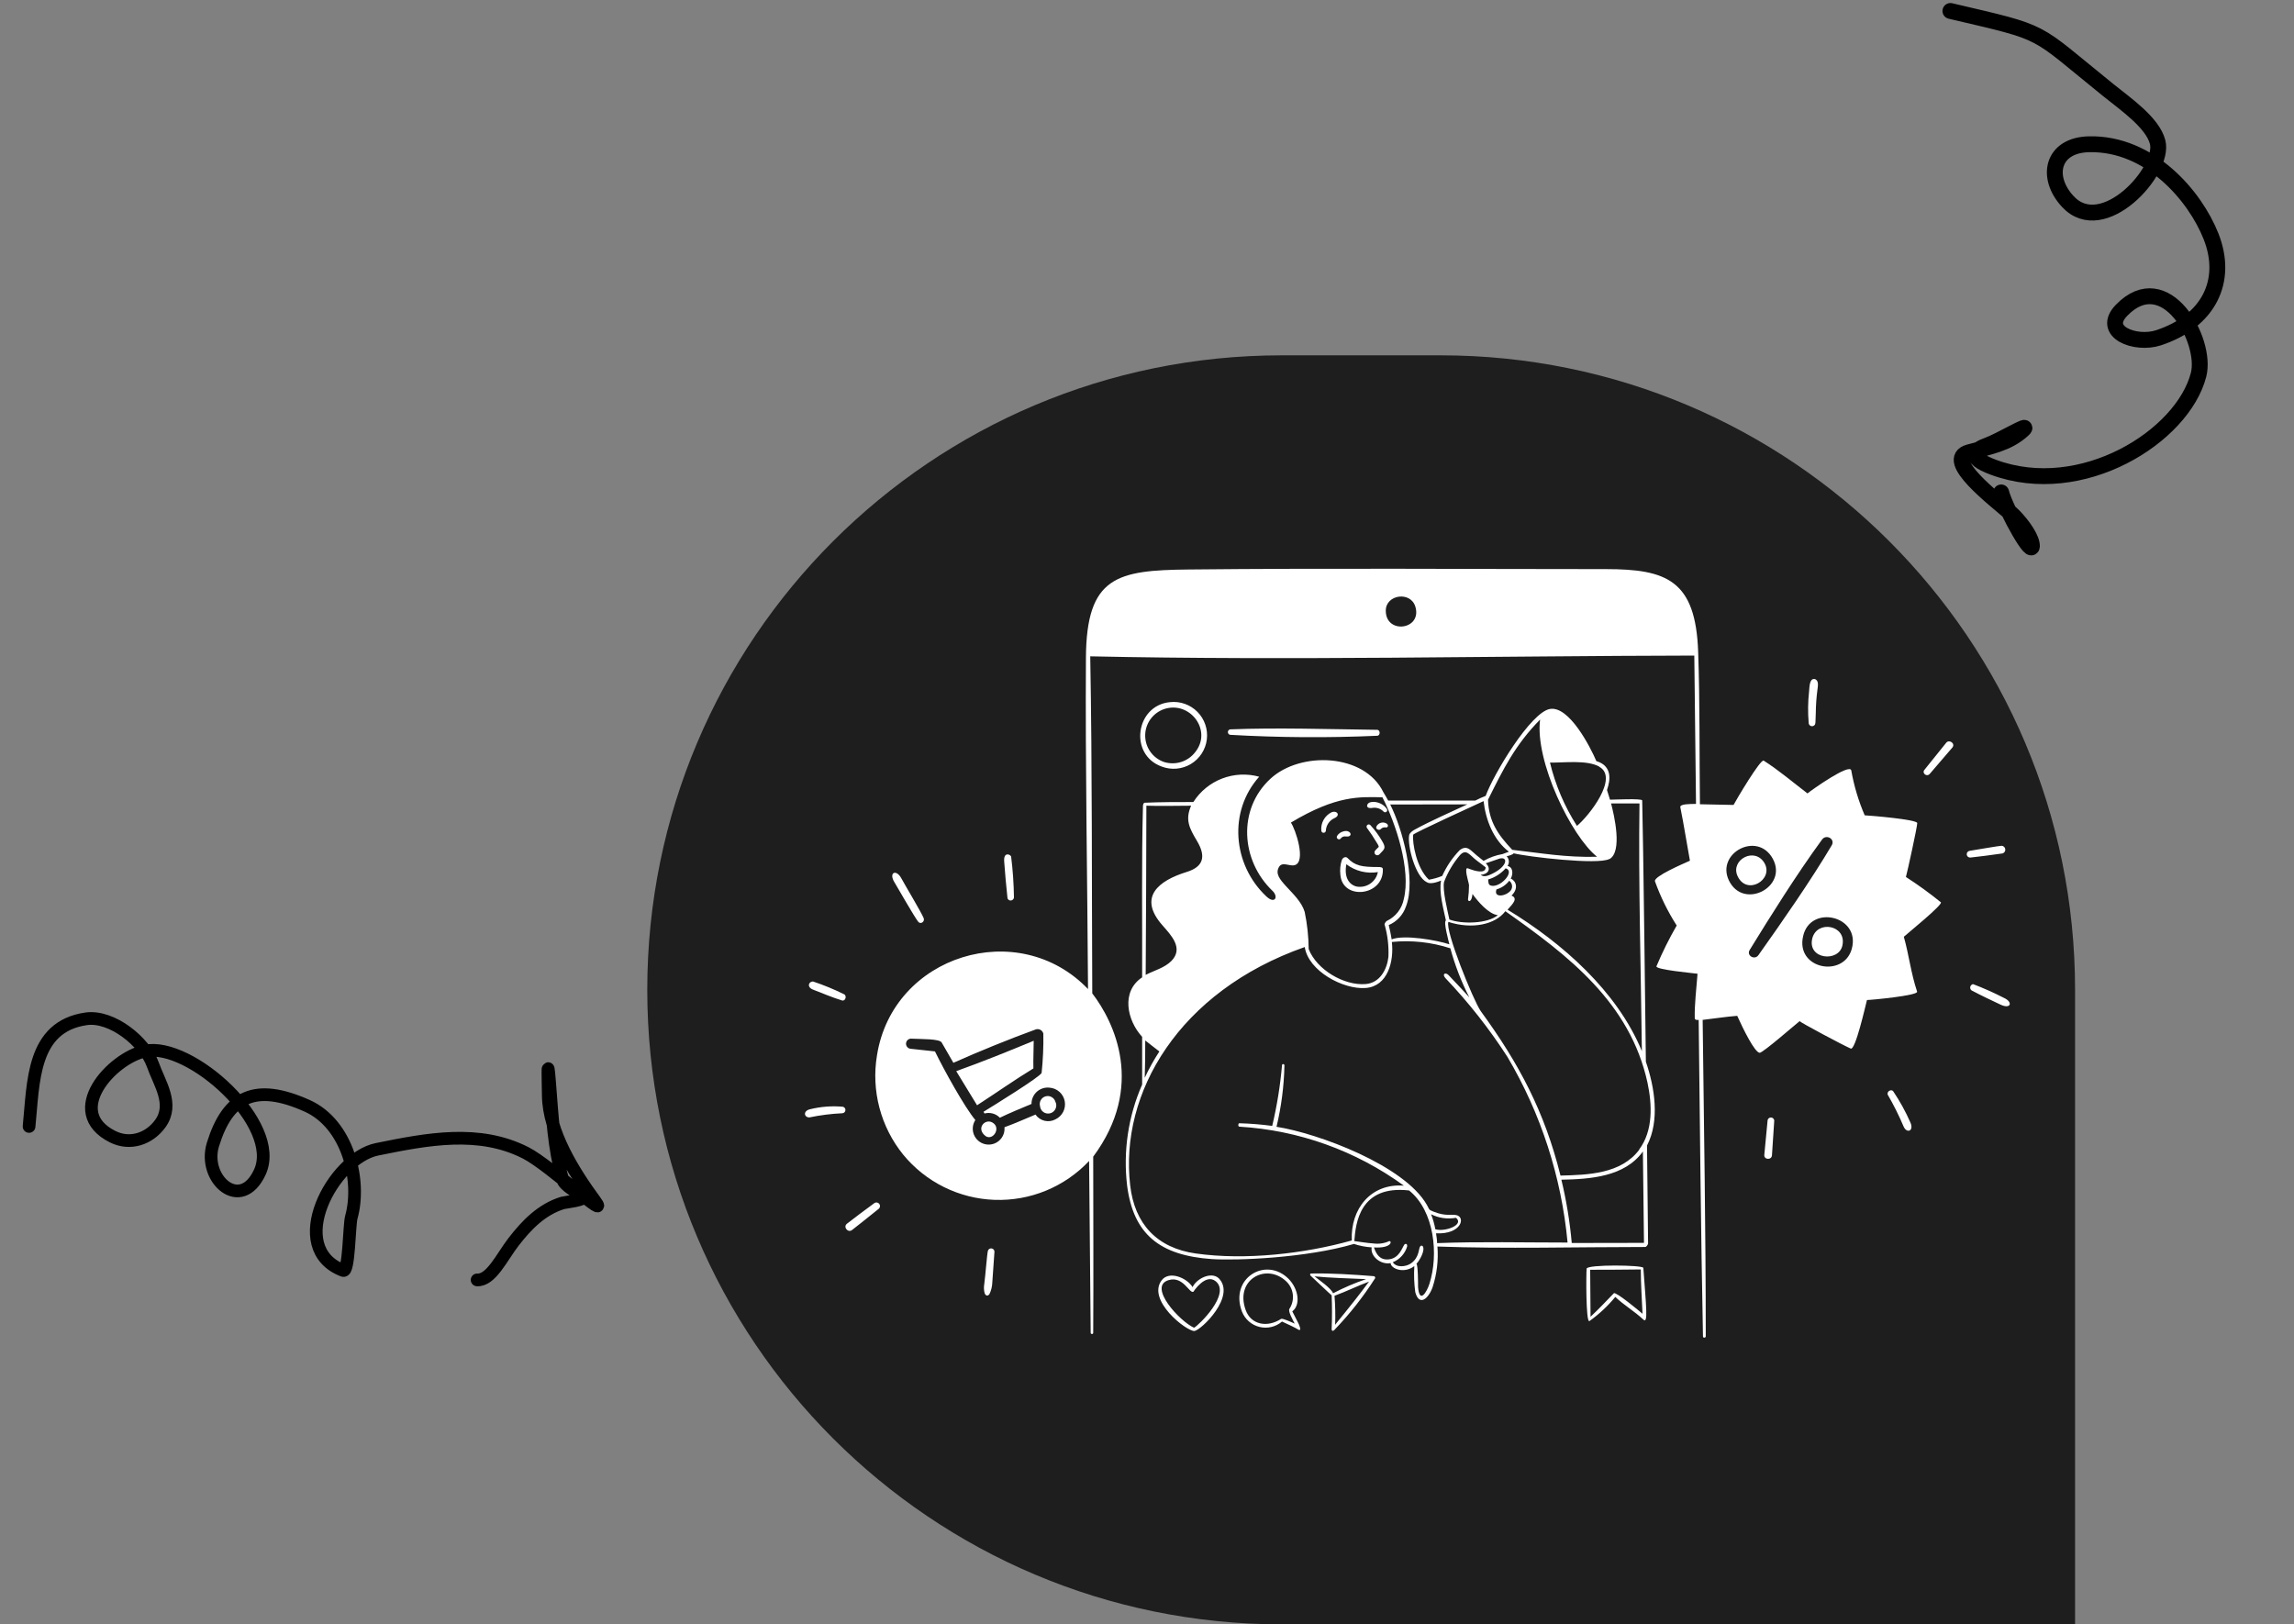 <svg width="723" height="512" viewBox="0 0 723 512" fill="none" xmlns="http://www.w3.org/2000/svg">
<rect x="0" y="0" width="723" height="512" fill="#808080" stroke="none"/>
<path d="M204 312C204 201.543 293.543 112 404 112H454C564.457 112 654 201.543 654 312V512H404C293.543 512 204 422.457 204 312V312Z" fill="#1E1E1E"/>
<path d="M9.16 355.059C10.58 341.163 10.023 323.585 27.163 321.132C35.307 319.967 45.641 328.433 48.155 335.55C50.24 341.453 54.937 348.027 50.537 354.138C47.081 358.938 41.025 361.054 35.494 358.275C19.785 350.381 35.357 333.489 45.721 331.295C59.866 328.299 88.87 354.334 81.896 369.453C75.917 382.416 63.736 371.652 67.116 360.734C71.871 345.376 80.522 341.256 96.802 348.549C109.514 354.244 113.999 371.968 110.722 383.701C110.041 386.138 110.02 401.168 108.159 400.457C89.803 393.444 104.897 365.098 118.806 362.266C134.787 359.012 150.994 355.901 165.673 363.377C173.566 367.397 192.763 385.646 187.521 378.505C180.96 369.57 172.913 356.899 172.802 345.253C172.768 341.788 172.395 330.725 173.223 341.264C174.076 352.118 174.574 361.699 177.297 371.674C177.903 373.894 181.897 375.704 183.587 377.084C185.018 378.253 178.063 378.937 177.299 379.174C170.696 381.22 165.958 386.125 161.835 391.467C158.155 396.235 154.787 403.67 150.371 403.425" stroke="black" stroke-width="4" stroke-linecap="round" stroke-linejoin="round"/>
<path d="M614.712 3.458C645.881 10.761 640.179 8.824 664.449 28.383C669.993 32.85 678.44 38.655 680.02 44.79C682.352 53.844 662.738 75.428 651.704 63.508C644.572 55.805 646.749 45.716 658.427 45.466C677.578 45.056 691.799 61.699 696.856 74.505C702.423 88.604 696.045 101.312 680.261 106.479C673.051 108.839 661.975 104.646 668.687 97.761C682.494 83.599 695.682 107.299 692.925 118.106C687.958 137.57 656.06 157.613 628.234 147.271C619.534 144.038 622.612 141.723 626.452 140.351C630.349 138.958 640.321 132.946 637.582 135.457C632.792 139.847 627.038 140.779 620.558 142.558C612.201 144.853 628.91 157.483 633.709 161.738C636.228 163.971 639.798 168.522 640.323 171.384C641.36 177.035 632.171 160.858 630.717 155.213" stroke="black" stroke-width="5" stroke-linecap="round" stroke-linejoin="round"/>
<path d="M375.869 405.696C374.053 402.744 368.447 400.41 366.093 403.582C361.445 409.846 373.814 419.542 376.427 419.542C378.622 419.242 389.654 408.549 384.108 402.903C381.654 400.669 377.026 403.123 375.869 405.696ZM376.328 418.504C371.839 416.509 361.605 405.437 368.348 403.482C372.916 402.145 374.851 407.771 376.108 407.173C376.108 407.173 379.939 401.188 383.19 403.881C387.958 407.891 377.824 417.726 376.328 418.504ZM407.29 413.337C409.983 411.342 409.285 406.315 406.133 403.103C398.971 395.941 387.42 402.863 391.43 413.417C391.896 414.602 392.639 415.659 393.597 416.499C394.554 417.338 395.699 417.936 396.935 418.243C398.172 418.549 399.463 418.556 400.702 418.261C401.942 417.966 403.092 417.379 404.058 416.549C405.096 417.028 408.387 418.544 409.026 419.003C410.582 419.981 409.325 417.287 409.165 417.008L407.29 413.337ZM403.759 415.711C399.569 418.464 394.263 417.706 392.567 412.838C389.175 403.223 399.15 398.016 405.335 403.841C406.511 404.932 407.263 406.404 407.457 407.996C407.65 409.589 407.273 411.198 406.392 412.539C405.854 413.297 407.609 416.31 408.048 417.207C407.25 416.828 404.178 415.432 403.759 415.711ZM500.058 399.871C499.898 401.108 499.778 417.028 500.935 416.41C503.978 414.238 506.721 411.676 509.095 408.789C511.748 411.342 515.08 413.257 517.933 415.931C519.509 417.447 518.791 411.602 517.933 399.632C517.833 398.714 500.217 398.514 500.058 399.871ZM508.636 407.631C506.142 410.205 503.928 412.579 501.294 415.033L501.175 400.23C506.495 400.23 511.815 400.197 517.135 400.13C517.135 404.819 517.474 409.467 517.673 414.095C516.776 413.297 509.215 407.033 508.636 407.631ZM432.926 402.245C426.701 401.746 419.38 401.267 413.215 401.407C412.856 401.407 412.816 401.886 413.056 402.085C413.295 402.285 419.36 408.07 419.699 408.29C419.845 411.841 419.845 415.392 419.699 418.943C419.699 419.601 420.198 419.701 420.796 418.943C425.452 414.088 429.621 408.789 433.245 403.123C433.322 403.057 433.377 402.969 433.403 402.871C433.429 402.772 433.424 402.669 433.39 402.573C433.355 402.478 433.292 402.395 433.209 402.337C433.126 402.278 433.027 402.246 432.926 402.245ZM420.158 407.651C419.519 406.055 415.888 403.562 414.292 402.305C418.282 402.744 426.262 403.003 430.552 403.183C426.979 404.399 423.504 405.886 420.158 407.631V407.651ZM420.796 417.626C420.909 414.56 420.843 411.489 420.597 408.43C424.208 407.113 427.799 405.337 431.469 403.961C425.804 411.641 420.796 417.407 420.796 417.606V417.626ZM434.023 231.912C435.08 231.912 435.1 230.057 434.023 230.037C418.821 229.857 402.721 229.298 387.679 229.897C387.483 229.939 387.308 230.048 387.182 230.204C387.056 230.36 386.987 230.554 386.987 230.755C386.987 230.955 387.056 231.15 387.182 231.306C387.308 231.462 387.483 231.57 387.679 231.613C403.112 232.5 418.58 232.6 434.023 231.912Z" fill="white"/>
<path d="M518.73 334.654C518.631 326.674 517.892 263.453 517.573 252.281C517.414 251.623 508.576 252.061 507.419 252.061C507.139 251.064 506.82 250.066 506.481 249.029C506.481 248.59 509.613 241.827 503.129 239.912C501.234 235.443 494.511 222.376 488.466 223.473C482.421 224.57 470.79 243.882 468.237 250.864C467.12 251.295 466.027 251.788 464.965 252.341H437.514C437.035 251.423 436.516 250.605 435.998 249.707C430.013 237.418 409.843 236.76 400.427 245.438C389.933 255.114 391.11 271.273 401.045 280.789C403.04 282.685 401.803 285.139 399.05 282.485C388.497 272.51 387.08 255.752 396.856 244.82C392.999 243.757 388.902 243.959 385.168 245.395C381.434 246.831 378.259 249.426 376.108 252.8C371 252.8 365.873 252.8 360.766 253.019C360.387 253.019 360.227 253.737 360.227 254.016C359.749 271.971 360.048 290.146 359.968 308.061C353.265 312.51 355.16 321.567 359.968 326.814V341.856C355.569 351.883 353.936 362.905 355.24 373.776C357.235 389.018 365.474 395.721 381.933 396.859C389.634 397.377 411.619 396.539 426.721 392.09C428.529 392.688 430.406 393.05 432.307 393.168C431.828 395.981 435.14 398.714 438.292 398.135C438.292 399.811 442.402 401.627 445.753 399.073C445.583 401.816 445.683 404.569 446.052 407.292C447.309 411.921 450.262 409.287 451.519 405.696C452.859 401.575 453.374 397.229 453.035 392.908C474.541 393.667 496.925 393.048 518.531 393.048C518.91 393.048 519.428 392.23 519.428 391.951C519.322 381.657 519.209 371.362 519.089 361.068C523.179 353.168 521.503 342.694 518.73 334.654ZM507.199 270.814C511.468 268.56 508.715 256.849 507.758 253.238H516.715C516.356 278.635 517.174 306.006 517.473 331.323C509.673 312.43 492.416 297.248 475.139 286.734C476.955 284.739 478.451 283.144 476.376 282.286C478.75 280.031 477.773 277.577 476.137 276.939C476.895 275.642 476.975 273.348 475.139 272.949C475.448 272.488 475.589 271.935 475.538 271.383C475.487 270.831 475.248 270.313 474.86 269.917C475.379 269.757 476.855 269.398 477.055 268.959C481.284 270.036 503.608 272.69 507.199 270.755V270.814ZM468.217 272.131L472.646 270.615C475.339 269.957 475.199 273.029 470.272 275.423C469.174 275.942 467.698 276.62 466.681 275.742C469.055 275.562 470.172 273.847 468.217 272.071V272.131ZM474.581 273.707C477.474 274.605 473.284 279.473 470.312 279.213C468.935 279.094 469.174 278.176 469.015 277.218C471.169 276.574 473.098 275.337 474.581 273.647V273.707ZM462.112 274.525C462.112 275.862 462.95 278.395 462.99 278.974C462.984 280.502 462.877 282.028 462.671 283.542C462.671 284.161 463.808 284.64 464.087 281.787C465.643 283.981 469.174 288.171 472.067 288.45C468.835 291.203 460.716 291.323 456.805 289.827C456.247 287.173 454.551 280.43 455.13 277.976C456.306 274.909 457.992 272.063 460.117 269.558C462.112 267.363 463.209 269.558 465.364 271.193C465.623 271.393 468.237 273.348 468.237 273.388C468.237 275.563 464.726 274.485 463.229 273.927C462.431 273.607 462.072 273.368 462.112 274.565V274.525ZM471.668 280.331C473.255 279.878 474.654 278.927 475.658 277.617C476.124 277.95 476.439 278.453 476.536 279.017C476.633 279.581 476.504 280.16 476.177 280.63C474.701 282.545 470.571 283.163 471.668 280.271V280.331ZM504.007 241.667C510.331 245.059 500.815 257.169 497.005 260.321C493.089 254.186 490.217 247.445 488.506 240.371C493.075 240.431 500.017 239.473 504.007 241.608V241.667ZM485.394 226.805C483.678 239.852 495.229 263.612 503.349 270.056C493.374 270.296 486.052 268.939 476.616 267.862C472.167 263.134 469.194 258.984 468.975 252.081C473.783 242.426 477.514 234.805 485.394 226.805ZM467.578 252.5C468.257 258.485 470.711 264.77 475.558 268.46L473.563 269.198C471.457 269.56 469.431 270.289 467.578 271.353L465.344 269.558C463.568 268.141 462.411 266.166 460.057 267.962C457.763 270.327 455.9 273.075 454.551 276.081C453.198 276.64 451.786 277.042 450.342 277.278C446.471 273.687 445.055 265.647 445.394 263.094C445.813 262.455 465.444 253.518 467.598 252.5H467.578ZM462.451 253.538C457.005 256.111 451.08 258.645 445.833 261.518C445.214 261.837 444.257 262.535 444.117 263.273C443.539 266.705 446.112 276.36 449.663 278.056C450.741 278.814 452.975 278.056 454.192 277.557C453.434 281.089 454.95 286.515 455.708 290.126C454.87 290.545 456.566 296.67 456.805 297.647C452.815 296.33 442.521 294.515 438.611 296.091C438.372 294.575 438.052 293.059 437.693 291.582C438.959 291.041 440.097 290.239 441.032 289.228C441.967 288.218 442.678 287.021 443.12 285.717C446.392 277.318 441.983 261.139 438.152 253.578L462.451 253.538ZM403.08 273.308C404.137 271.433 406.412 273.168 408.068 272.69C411.738 271.632 408.307 261.358 406.851 259.283C421.334 250.585 428.616 251.184 435.698 251.303C439.888 259.483 444.776 274.106 442.421 283.443C442.132 284.91 441.502 286.29 440.585 287.471C439.667 288.652 438.485 289.602 437.135 290.246C436.935 290.246 436.297 291.124 436.377 291.403C437.328 294.707 437.739 298.142 437.594 301.577C437.155 305.567 434.9 309.817 430.412 310.176C423.589 310.734 414.99 305.647 412.457 299.143C412.419 295.208 411.999 291.286 411.2 287.433C410.262 284.301 407.549 281.767 405.434 279.453C403.319 277.139 401.903 275.403 403.08 273.308ZM361.305 253.957C365.993 254.116 370.721 253.957 375.409 253.957C373.414 258.445 374.931 261.159 377.245 265.049C380.098 269.817 379.459 273.188 373.933 274.864C365.255 277.558 358.472 282.705 366.372 291.662C369.065 294.754 373.095 298.824 369.245 302.834C367.05 305.088 363.838 305.847 361.085 307.283C361.165 293.777 361.305 268.959 361.305 253.957ZM360.926 327.951L365.395 331.422C363.661 334.075 362.121 336.848 360.786 339.722C360.926 335.732 360.946 331.881 360.946 327.951H360.926ZM450.501 404.699C449.723 407.153 447.369 411.183 446.93 405.656C446.93 404.619 446.93 398.674 446.411 398.355C447.469 397.277 449.244 394.046 448.406 392.809C448.362 392.751 448.304 392.704 448.239 392.671C448.173 392.639 448.101 392.622 448.027 392.622C447.954 392.622 447.882 392.639 447.816 392.671C447.751 392.704 447.693 392.751 447.648 392.809C447.01 393.467 447.469 396.32 444.616 398.275C443.1 399.292 440.087 399.652 438.97 397.856C440.046 397.424 441.01 396.754 441.79 395.898C442.571 395.041 443.148 394.019 443.479 392.908C443.638 391.911 442.84 391.951 442.621 392.29C441.863 393.347 441.005 396.639 437.633 396.958C434.94 397.218 433.763 395.382 433.025 393.188C438.491 393.527 438.85 391.193 437.853 391.193C436.283 391.917 434.537 392.173 432.826 391.931C430.831 391.811 428.836 391.432 426.841 391.193C427.259 385.667 428.457 373.457 444.097 375.233C452.097 381.637 453.474 395.502 450.501 404.699ZM451.08 382.754C453.493 383.952 456.23 384.336 458.88 383.851C461.593 386.046 455.469 388.38 452.377 387.462C452.084 385.853 451.636 384.277 451.04 382.754H451.08ZM452.935 391.971C452.935 390.893 452.756 389.816 452.596 388.739C460.576 389.138 461.972 383.672 459.04 383.013C457.384 382.634 455.768 383.452 451.978 381.976C450.122 381.218 450.641 381.417 449.723 379.801C442.661 367.352 415.509 357.238 402.322 355.163C403.839 348.819 404.675 342.332 404.816 335.811C404.816 335.333 404.118 335.233 404.058 335.712C403.498 342.17 402.464 348.577 400.965 354.884C397.524 354.425 394.062 354.146 390.591 354.046C390.192 354.046 390.153 355.103 390.591 355.123C409.303 356.234 427.305 362.687 442.461 373.716C432.107 372.918 425.604 380.978 426.043 390.993C411.12 395.183 392.487 397.297 376.906 395.103C364.617 393.387 357.574 385.746 356.198 373.617C352.806 344.55 371.479 312.47 411.22 298.505C412.337 306.066 423.389 311.971 430.432 311.413C437.474 310.854 439.369 302.854 438.671 296.909C444.887 296.29 451.165 296.97 457.105 298.904C458.559 304.257 460.565 309.446 463.09 314.385C461.653 312.729 458.362 309.278 456.546 307.363C455.569 306.345 454.352 306.984 455.588 308.34C462.845 315.966 469.37 324.255 475.08 333.098C485.652 350.975 492.132 370.972 494.052 391.652C480.486 391.652 466.461 391.312 452.895 391.831L452.935 391.971ZM495.369 391.791C494.77 385.07 493.677 378.402 492.097 371.841C501.154 371.662 512.047 370.963 517.793 362.944C517.912 372.546 518.025 382.149 518.132 391.751L495.369 391.791ZM516.675 362.345C510.95 370.026 500.556 370.325 491.818 370.544C486.81 350.375 478.73 335.213 466.661 318.674C464.267 315.163 455.409 293.258 456.486 290.585C464.047 293.019 471.329 291.383 474.441 287.213C494.272 301.178 513.743 316.021 519.249 341.298C520.705 348.161 521.064 356.4 516.616 362.325L516.675 362.345ZM571.179 295.772C569.563 302.435 579.558 303.393 580.675 297.986C582.052 291.582 572.695 289.867 571.179 295.772ZM325.794 328.051C317.814 331.363 309.415 334.754 301.375 337.627L307.939 348.38C313.924 344.51 319.729 340.4 325.694 336.769C325.614 333.816 325.794 330.944 325.794 328.051ZM556.077 271.991C553.004 266.864 545.443 270.994 547.558 275.981C550.411 282.545 559.209 277.258 556.077 271.991Z" fill="white"/>
<path d="M436.976 259.563C436.704 259.403 436.402 259.301 436.089 259.265C435.776 259.229 435.459 259.259 435.158 259.353C434.858 259.447 434.58 259.603 434.343 259.811C434.106 260.019 433.916 260.274 433.784 260.56C433.485 261.418 434.761 261.917 435.24 261.258C435.454 261.053 435.716 260.905 436.002 260.829C436.288 260.752 436.589 260.749 436.876 260.819C437.515 260.819 437.694 260.002 436.976 259.563ZM419.659 256.031C418.588 256.563 417.706 257.411 417.132 258.459C416.557 259.508 416.319 260.708 416.447 261.897C416.476 262.064 416.562 262.216 416.692 262.326C416.821 262.436 416.986 262.496 417.156 262.496C417.325 262.496 417.49 262.436 417.619 262.326C417.749 262.216 417.836 262.064 417.864 261.897C417.895 261.052 418.16 260.232 418.628 259.528C419.096 258.824 419.75 258.263 420.517 257.907C422.612 257.029 421.415 255.333 419.659 256.031ZM368.707 221.318C357.914 222.356 355.7 237.877 366.153 241.628C367.644 242.195 369.245 242.417 370.834 242.276C372.423 242.135 373.959 241.635 375.327 240.814C376.694 239.992 377.857 238.871 378.728 237.535C379.599 236.198 380.155 234.681 380.354 233.098C380.553 231.515 380.39 229.908 379.877 228.397C379.364 226.887 378.515 225.512 377.393 224.378C376.272 223.243 374.907 222.378 373.402 221.849C371.897 221.319 370.292 221.137 368.707 221.318ZM366.892 240.191C365.085 239.573 363.527 238.385 362.454 236.805C361.38 235.226 360.848 233.34 360.938 231.433C361.028 229.525 361.735 227.698 362.953 226.227C364.17 224.755 365.832 223.719 367.69 223.274C375.47 221.418 381.994 230.456 376.707 237.059C375.587 238.521 374.045 239.605 372.291 240.165C370.536 240.725 368.652 240.734 366.892 240.191ZM432.786 254.615C433.392 254.554 434.003 254.631 434.573 254.842C435.144 255.053 435.659 255.392 436.078 255.832C436.19 255.949 436.342 256.02 436.504 256.032C436.665 256.045 436.826 255.997 436.954 255.898C437.083 255.799 437.17 255.656 437.2 255.497C437.23 255.337 437.2 255.173 437.116 255.034C435.48 252.44 431.55 252.221 430.991 253.558C430.912 253.676 430.87 253.815 430.87 253.957C430.87 254.099 430.912 254.238 430.991 254.356C431.35 254.795 432.108 254.735 432.786 254.615ZM425.006 263.632C426.402 263.293 425.465 261.438 423.39 262.056C422.564 262.258 421.848 262.773 421.395 263.493C420.996 264.331 422.073 264.909 422.512 264.331C423.39 263.233 424.228 263.812 425.006 263.632ZM434.602 273.288C429.195 273.288 427.121 272.969 424.627 270.376C424.348 270.076 423.43 269.996 422.931 270.994C422.414 272.527 422.25 274.157 422.452 275.762C423.111 283.842 436.018 282.485 435.839 274.086C435.919 273.308 435.001 273.308 434.602 273.288ZM434.263 274.884C433.968 276.376 433.096 277.69 431.837 278.542C430.578 279.394 429.034 279.714 427.54 279.433C425.245 278.874 423.55 276.62 424.328 272.41C425.728 273.478 427.331 274.247 429.04 274.673C430.748 275.098 432.526 275.17 434.263 274.884ZM431.889 260.061C431.766 259.939 431.603 259.866 431.43 259.857C431.257 259.847 431.087 259.903 430.953 260.013C430.818 260.122 430.729 260.277 430.703 260.449C430.677 260.62 430.716 260.795 430.811 260.939C431.905 262.405 432.917 263.931 433.844 265.508C434.382 266.306 434.602 266.804 434.522 266.964C434.442 267.124 433.644 267.722 433.285 268.281C433.191 268.469 433.166 268.685 433.214 268.89C433.263 269.095 433.382 269.276 433.551 269.402C433.72 269.529 433.927 269.591 434.138 269.579C434.348 269.568 434.548 269.482 434.702 269.338C436.258 267.602 437.096 267.523 435.48 264.889C434.457 263.157 433.254 261.539 431.889 260.061ZM256.249 311.931C259.401 313.148 262.374 314.425 265.386 315.343C266.483 315.662 267.022 313.767 265.945 313.348C262.801 311.798 259.555 310.465 256.229 309.358C254.832 309.378 254.214 311.153 256.249 311.931ZM275.62 379.183C272.329 381.597 269.316 383.851 266.942 385.706C265.645 386.704 267.221 388.699 268.538 387.701C271.072 385.706 274.024 383.392 277.037 380.938C277.228 380.739 277.34 380.476 277.352 380.2C277.364 379.924 277.274 379.653 277.101 379.438C276.927 379.222 276.681 379.078 276.409 379.031C276.136 378.984 275.856 379.038 275.62 379.183ZM284.119 276.919C282.443 273.767 280.009 275.044 281.905 278.096C283.102 280.091 288.109 288.889 289.386 290.525C290.144 291.483 291.54 290.525 291.121 289.408C290.363 287.533 285.216 278.974 284.119 276.919ZM318.672 269.957C318.538 269.721 318.333 269.533 318.085 269.422C317.838 269.311 317.561 269.282 317.296 269.338C316.857 269.458 316.358 269.957 316.498 271.632C316.757 275.343 317.116 279.193 317.535 283.124C317.603 283.334 317.737 283.517 317.916 283.646C318.096 283.775 318.312 283.844 318.533 283.842C318.786 283.835 319.029 283.74 319.218 283.572C319.408 283.404 319.533 283.175 319.57 282.924C319.513 278.588 319.214 274.259 318.672 269.957ZM311.351 394.265C311.071 395.382 310.573 402.125 310.214 404.699C310.044 405.653 310.078 406.632 310.313 407.572C310.653 408.549 311.391 408.569 311.849 407.891C312.402 406.736 312.708 405.479 312.747 404.2C312.987 400.988 313.226 397.756 313.426 394.484C313.411 394.234 313.308 393.998 313.135 393.816C312.962 393.635 312.73 393.521 312.481 393.495C312.232 393.468 311.982 393.531 311.775 393.672C311.568 393.813 311.417 394.023 311.351 394.265ZM265.605 348.839C262.174 348.536 258.717 348.799 255.371 349.617C253.017 350.116 253.376 352.21 255.092 352.21C258.522 351.492 262.005 351.052 265.506 350.894C265.757 350.873 265.992 350.762 266.167 350.581C266.342 350.4 266.445 350.162 266.457 349.91C266.47 349.659 266.39 349.411 266.233 349.214C266.076 349.017 265.853 348.884 265.605 348.839ZM631.688 314.585C628.493 312.942 625.209 311.477 621.853 310.196C621.639 310.236 621.442 310.338 621.285 310.488C621.129 310.639 621.019 310.831 620.971 311.043C620.922 311.255 620.936 311.476 621.011 311.68C621.086 311.884 621.219 312.061 621.394 312.191C624.346 313.747 627.379 315.183 630.551 316.679C633.723 318.176 634.501 315.901 631.688 314.585ZM596.696 343.991C596.237 343.273 594.701 343.792 594.92 344.989C596.792 348.204 598.458 351.536 599.908 354.964C600.905 357.437 603.339 356.54 602.082 353.766C600.58 350.355 598.777 347.083 596.696 343.991ZM571.718 214.017C570.262 214.017 570.302 216.57 570.162 218.007C569.803 221.28 569.763 224.581 570.042 227.862C570.046 228.071 570.112 228.274 570.23 228.446C570.349 228.617 570.516 228.75 570.711 228.827C570.905 228.903 571.117 228.921 571.322 228.877C571.526 228.833 571.712 228.73 571.858 228.58C572.237 228.201 572.177 227.962 572.277 224.87C572.301 222.334 572.481 219.802 572.815 217.289C572.935 216.411 573.155 215.114 572.596 214.476C572.498 214.333 572.367 214.217 572.214 214.137C572.061 214.057 571.891 214.016 571.718 214.017ZM557.095 353.108L556.057 364.001C555.878 365.577 558.372 365.736 558.471 364.14C558.711 360.51 558.95 356.879 559.19 353.188C559.166 352.933 559.05 352.695 558.863 352.519C558.677 352.343 558.433 352.24 558.177 352.231C557.921 352.221 557.67 352.305 557.471 352.466C557.272 352.627 557.138 352.856 557.095 353.108ZM621.055 270.296C623.987 269.977 627.199 269.558 631.149 268.999C631.425 268.912 631.661 268.731 631.817 268.488C631.973 268.244 632.039 267.954 632.004 267.668C631.968 267.381 631.833 267.115 631.622 266.918C631.412 266.72 631.138 266.602 630.85 266.585C630.112 266.585 622.471 267.922 620.775 268.181C620.636 268.199 620.503 268.245 620.381 268.315C620.26 268.385 620.154 268.478 620.068 268.589C619.896 268.814 619.82 269.098 619.858 269.378C619.895 269.658 620.042 269.913 620.266 270.085C620.49 270.257 620.774 270.333 621.055 270.296ZM613.394 234.106C611.119 236.959 608.805 239.812 606.511 242.665C605.653 243.722 607.289 244.979 608.167 243.962L615.329 235.623C616.366 234.366 614.351 232.949 613.394 234.106ZM312.687 353.766C310.353 352.55 307.48 355.761 310.692 358.136C313.027 359.612 315.7 355.343 312.687 353.766ZM327.79 348.679C327.818 349.01 327.912 349.333 328.067 349.627C328.221 349.922 328.432 350.183 328.687 350.395C329.076 350.718 329.551 350.918 330.053 350.973C330.556 351.027 331.063 350.933 331.512 350.701C331.961 350.469 332.331 350.11 332.577 349.669C332.824 349.228 332.935 348.724 332.897 348.22C332.877 347.899 332.789 347.586 332.637 347.303C332.455 346.66 332.024 346.116 331.441 345.79C330.857 345.465 330.168 345.384 329.525 345.567C328.882 345.75 328.338 346.18 328.013 346.764C327.687 347.347 327.607 348.036 327.79 348.679Z" fill="white"/>
<path d="M611.699 284.4C608.177 281.54 604.501 278.876 600.686 276.42C601.185 274.685 604.257 260.6 604.257 259.443C604.257 258.286 589.415 257.069 587.699 256.989C585.746 252.461 584.327 247.721 583.47 242.864C583.071 240.391 570.801 249.129 569.664 250.086C565.295 246.755 560.427 242.625 555.859 239.752C554.881 239.134 547.18 252.161 546.362 253.717L535.769 253.498C535.57 237.538 535.769 221.298 535.21 205.478C534.432 182.935 525.355 179.384 506.123 179.384C462.712 179.384 418.443 179.044 374.593 179.503C352.129 179.743 342.414 181.638 342.254 207.294C342.035 242.206 342.713 277.258 342.912 311.752C320.967 288.849 281.387 301.059 276.399 332.639C275.484 338.144 275.747 343.781 277.171 349.176C278.595 354.572 281.147 359.604 284.658 363.941C288.177 368.231 292.569 371.722 297.543 374.18C302.518 376.638 307.959 378.007 313.504 378.196C319.049 378.384 324.57 377.389 329.7 375.274C334.83 373.16 339.45 369.977 343.252 365.936C343.438 384.011 343.604 402.072 343.75 420.12C343.75 420.579 344.548 420.599 344.548 420.12C344.668 401.607 344.548 383.073 344.548 364.579C360.947 342.475 351.251 322.246 344.249 313.108C344.069 277.777 344.249 242.186 343.611 206.875C406.633 208.231 470.852 206.755 533.994 206.635L534.532 253.398C532.697 253.398 529.405 253.398 529.585 254.416C530.722 260.021 531.58 265.687 532.617 271.293C530.263 272.351 521.265 276.201 521.585 277.757C523.335 282.657 525.637 287.342 528.447 291.722C526.054 295.868 523.922 300.159 522.063 304.57C521.704 305.647 533.614 306.724 535.011 306.924C534.672 311.273 534.033 316.759 534.133 320.889C534.133 321.547 534.891 321.527 535.37 321.467C535.749 354.724 536.068 387.941 536.727 421.217C536.727 421.816 537.604 421.716 537.604 421.217C537.604 387.961 537.026 354.684 536.627 321.467C540.178 321.068 544.008 320.45 547.52 320.191C549.395 324.36 553.026 331.742 554.602 331.841C555.639 331.841 566.372 322.465 567.19 321.866C567.33 322.226 580.677 329.368 583.29 330.505C584.766 331.163 587.918 317.039 588.417 315.203C589.774 315.203 604.597 313.787 604.217 312.57C602.222 306.585 601.624 300.839 600.028 295.273C601.205 294.196 612.437 285.099 611.699 284.4ZM332.658 352.809C331.608 353.381 330.383 353.545 329.219 353.269C328.056 352.992 327.035 352.296 326.354 351.313C323.222 352.589 319.93 354.106 316.578 355.303C316.653 356.099 316.535 356.901 316.236 357.642C315.937 358.384 315.465 359.043 314.859 359.564C314.253 360.086 313.53 360.454 312.753 360.64C311.975 360.825 311.164 360.821 310.388 360.629C309.612 360.436 308.893 360.061 308.292 359.534C307.691 359.007 307.225 358.344 306.932 357.6C306.64 356.856 306.53 356.052 306.611 355.257C306.693 354.462 306.964 353.698 307.401 353.028C304.03 349.038 297.426 337.068 294.673 331.403L286.933 330.565C286.724 330.536 286.524 330.466 286.342 330.36C286.161 330.254 286.002 330.113 285.875 329.945C285.749 329.777 285.656 329.586 285.603 329.383C285.55 329.179 285.537 328.967 285.566 328.759C285.595 328.551 285.664 328.35 285.771 328.169C285.877 327.988 286.018 327.829 286.186 327.702C286.353 327.575 286.544 327.482 286.748 327.429C286.951 327.376 287.163 327.364 287.372 327.393C290.504 327.552 296.189 327.393 296.808 328.63L300.479 334.994C308.818 331.283 318.015 327.552 326.414 324.48C326.658 324.395 326.918 324.362 327.176 324.383C327.434 324.404 327.685 324.479 327.913 324.603C328.14 324.727 328.339 324.897 328.496 325.103C328.654 325.309 328.767 325.545 328.828 325.797C328.901 329.927 328.721 334.057 328.289 338.166C327.99 339.323 312.808 348.699 309.975 350.435L310.294 350.974C311.145 350.742 312.042 350.744 312.891 350.979C313.741 351.215 314.512 351.674 315.122 352.31C318.274 350.774 321.466 349.497 325.097 347.961C325.089 347.235 325.236 346.516 325.528 345.851C325.82 345.187 326.25 344.592 326.79 344.107C327.33 343.622 327.967 343.257 328.659 343.038C329.351 342.818 330.082 342.749 330.803 342.834C331.958 342.92 333.052 343.386 333.915 344.158C334.778 344.931 335.36 345.968 335.572 347.107C335.784 348.246 335.613 349.423 335.086 350.454C334.559 351.485 333.705 352.313 332.658 352.809ZM436.757 192.471C436.757 187.364 444.637 186.246 446.094 191.274C448.228 198.556 436.737 200.032 436.757 192.471ZM544.926 277.577C540.697 268.939 553.884 261.817 558.731 270.675C563.579 279.533 549.515 286.914 544.926 277.577ZM554.203 301.059C553.026 302.734 550.353 301.218 551.45 299.423C557.834 289.029 566.193 275.662 574.253 264.63C575.569 262.814 578.482 264.45 577.305 266.445C570.682 277.597 561.904 290.206 554.203 301.059ZM583.629 299.064C581.095 308.32 565.874 305.507 568.288 295.074C570.542 284.979 586.482 288.63 583.629 299.064Z" fill="white"/>
</svg>
